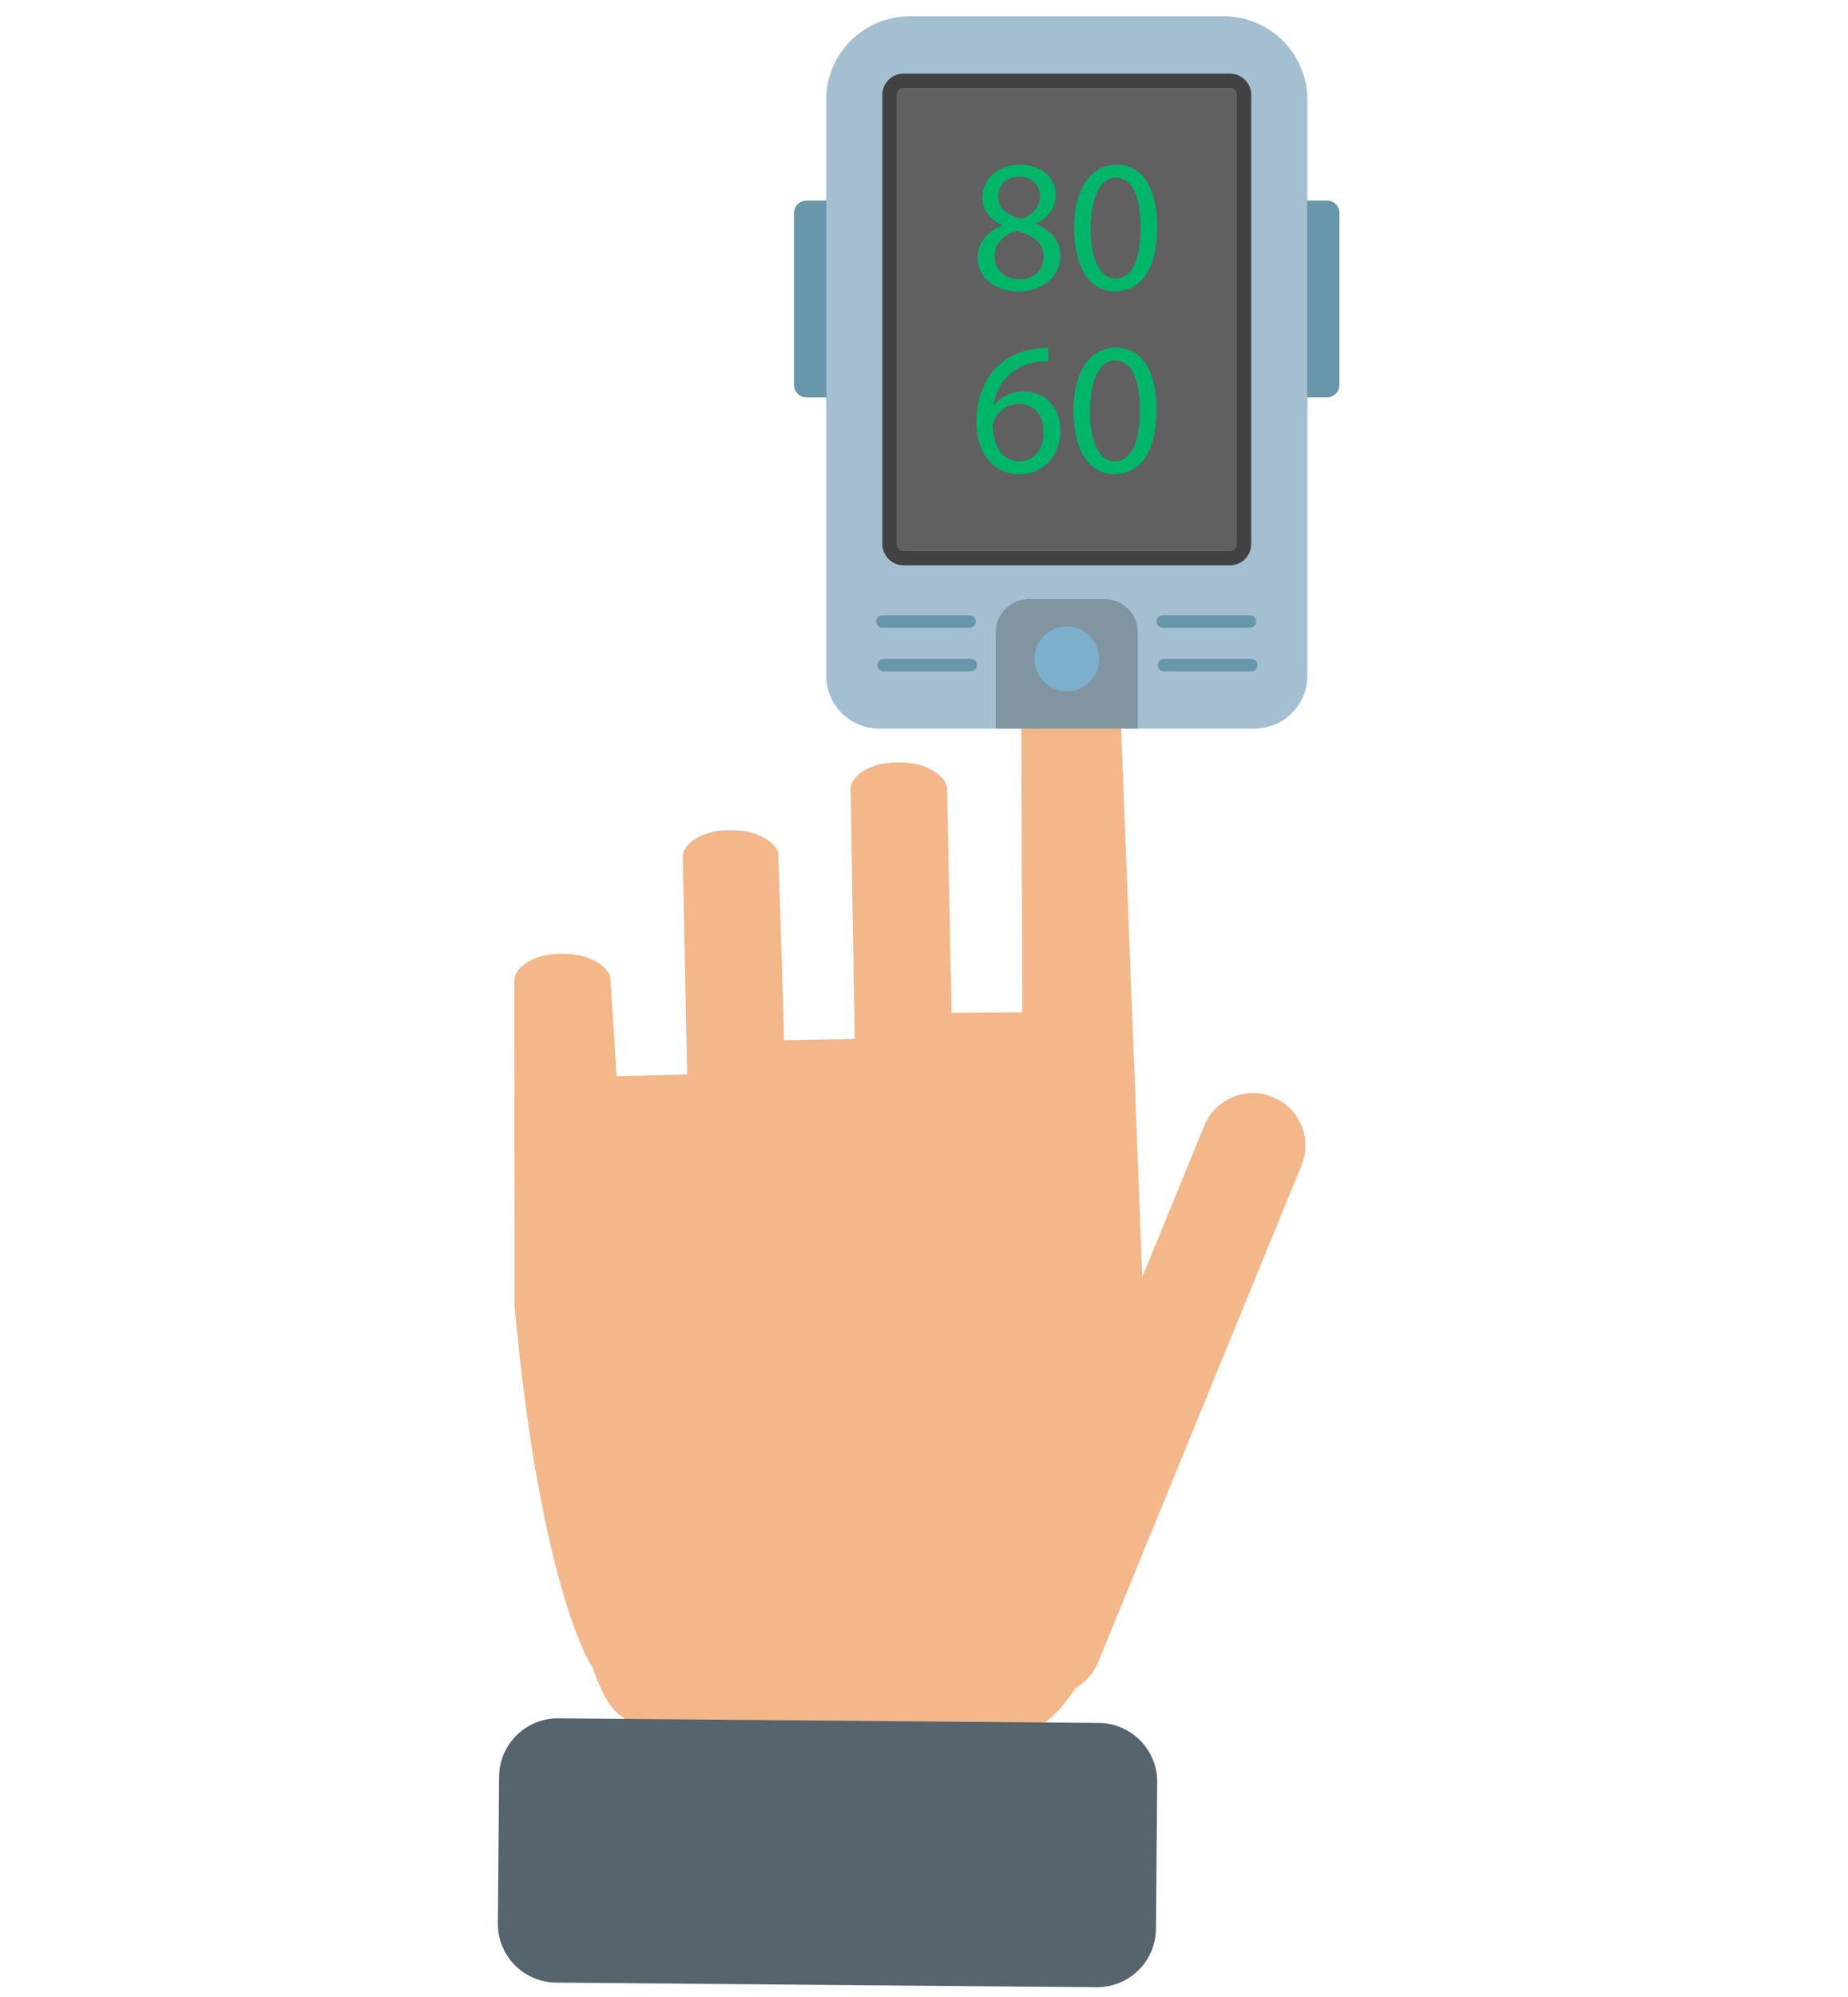 <?xml version="1.0" encoding="UTF-8" standalone="no"?>
<svg
   width="1000"
   zoomAndPan="magnify"
   viewBox="0 0 750 810"
   height="1080"
   preserveAspectRatio="xMidYMid"
   version="1.0"
   id="svg6314"
   sodipodi:docname="oxygen-level.svg"
   inkscape:version="1.2.1 (9c6d41e410, 2022-07-14)"
   xmlns:inkscape="http://www.inkscape.org/namespaces/inkscape"
   xmlns:sodipodi="http://sodipodi.sourceforge.net/DTD/sodipodi-0.dtd"
   xmlns="http://www.w3.org/2000/svg"
   xmlns:svg="http://www.w3.org/2000/svg">
  <sodipodi:namedview
     id="namedview6316"
     pagecolor="#ffffff"
     bordercolor="#000000"
     borderopacity="0.25"
     inkscape:showpageshadow="2"
     inkscape:pageopacity="0.0"
     inkscape:pagecheckerboard="0"
     inkscape:deskcolor="#d1d1d1"
     showgrid="false"
     inkscape:zoom="0.44378316"
     inkscape:cx="484.47084"
     inkscape:cy="665.86573"
     inkscape:window-width="1920"
     inkscape:window-height="991"
     inkscape:window-x="-9"
     inkscape:window-y="-9"
     inkscape:window-maximized="1"
     inkscape:current-layer="svg6314" />
  <defs
     id="defs6272">
    <clipPath
       id="6e432736e7">
      <path
         d="m 169.438,38.398 h 6.812 v 41.262 h -6.812 z m 0,0"
         clip-rule="nonzero"
         id="path6266" />
    </clipPath>
    <clipPath
       id="dadebce09d">
      <path
         d="M 0.008,356 H 138.227 v 56.348 H 0.008 Z m 0,0"
         clip-rule="nonzero"
         id="path6269" />
    </clipPath>
  </defs>
  <path
     fill="#f4b789"
     d="m 239.451,674.671 1.121,1.545 0.432,1.545 c 7.185,20.079 14.029,23.16 33.851,23.327 l 135.993,1.158 0.485,0.038 c 6.064,0.469 13.62,-0.999 23.69,-15.438 l 1.408,-2.014 1.991,-1.431 c 3.233,-2.324 5.739,-5.504 7.253,-9.199 l 82.526,-201.476 c 2.158,-5.262 2.135,-11.046 -0.068,-16.293 -2.196,-5.247 -6.314,-9.32 -11.576,-11.47 -5.27,-2.158 -11.054,-2.135 -16.308,0.068 -5.247,2.196 -9.32,6.307 -11.478,11.569 l -25.174,61.432 -10.637,-276.029 v -0.333 c 0.045,-5.095 -7.813,-10.865 -18.405,-10.955 l -2.18,-0.023 c -8.73,-0.076 -15.498,3.717 -17.769,7.783 -0.204,11.228 -0.121,64.302 0.25,158.048 0.045,11.258 0.053,13.711 0.045,14.105 l -28.71,0.167 -1.802,-90.559 c 0.045,-5.103 -7.813,-10.865 -18.398,-10.955 l -2.188,-0.023 c -10.501,-0.091 -18.421,5.459 -18.587,10.524 l 1.673,101.628 -28.71,0.545 c -0.197,-9.169 -1.863,-66.475 -2.392,-76.499 -1.832,-4.278 -8.82,-8.616 -17.928,-8.699 l -2.188,-0.015 c -10.486,-0.091 -18.398,5.444 -18.587,10.501 l 1.794,88.567 -28.702,0.734 c -0.106,-3.218 -2.006,-34.396 -2.567,-40.559 -1.552,-4.414 -8.646,-9.01 -18.08,-9.093 l -2.18,-0.015 c -10.562,-0.091 -18.504,5.512 -18.595,10.6 l 0.091,132.366 c 5.3,57.972 13.318,94.223 19.125,114.445 5.974,20.806 10.895,29.391 11.485,30.383"
     fill-opacity="1"
     fill-rule="nonzero"
     id="path6276"
     style="stroke-width:1.938" />
  <path
     fill="#a3bfd1"
     d="M 509.052,295.538 H 356.842 c -11.909,0 -21.555,-9.646 -21.555,-21.547 V 40.579 c 0,-18.761 15.218,-33.972 33.987,-33.972 h 127.347 c 18.776,0 33.994,15.21 33.994,33.972 v 233.411 c 0,11.902 -9.653,21.547 -21.563,21.547"
     fill-opacity="1"
     fill-rule="nonzero"
     id="path6278"
     style="stroke-width:1.938" />
  <path
     fill="#606060"
     d="m 366.752,223.37 c -1.499,0 -2.718,-1.211 -2.718,-2.71 V 38.49 c 0,-1.492 1.219,-2.703 2.718,-2.703 h 132.397 c 1.492,0 2.71,1.211 2.71,2.703 V 220.659 c 0,1.499 -1.219,2.71 -2.71,2.71 H 366.752"
     fill-opacity="1"
     fill-rule="nonzero"
     id="path6280"
     style="stroke-width:1.938" />
  <path
     fill="#424242"
     d="m 501.852,220.659 c 0,1.499 -1.211,2.71 -2.703,2.71 H 366.752 c -1.499,0 -2.718,-1.211 -2.718,-2.71 V 38.49 c 0,-1.492 1.219,-2.71 2.718,-2.71 h 132.397 c 1.492,0 2.703,1.219 2.703,2.71 z M 499.149,29.851 H 366.752 c -4.777,0 -8.654,3.869 -8.654,8.639 V 220.659 c 0,4.777 3.876,8.646 8.654,8.646 h 132.397 c 4.777,0 8.646,-3.869 8.646,-8.646 V 38.49 c 0,-4.77 -3.869,-8.639 -8.646,-8.639"
     fill-opacity="1"
     fill-rule="nonzero"
     id="path6282"
     style="stroke-width:1.938" />
  <path
     fill="#8095a0"
     d="m 461.763,295.538 h -57.624 v -39.09 c 0,-7.427 6.019,-13.439 13.446,-13.439 h 30.731 c 7.427,0 13.446,6.011 13.446,13.439 v 39.09"
     fill-opacity="1"
     fill-rule="nonzero"
     id="path6284"
     style="stroke-width:1.938" />
  <path
     fill="#7db0cc"
     d="m 446.09,267.252 c 0,7.253 -5.883,13.136 -13.144,13.136 -7.253,0 -13.144,-5.883 -13.144,-13.136 0,-7.253 5.89,-13.128 13.144,-13.128 7.261,0 13.144,5.875 13.144,13.128"
     fill-opacity="1"
     fill-rule="nonzero"
     id="path6286"
     style="stroke-width:1.938" />
  <path
     fill="#6896aa"
     d="m 393.478,254.623 h -35.38 c -1.393,0 -2.529,-1.128 -2.529,-2.521 0,-1.401 1.136,-2.529 2.529,-2.529 h 35.38 c 1.401,0 2.529,1.128 2.529,2.529 0,1.393 -1.128,2.521 -2.529,2.521"
     fill-opacity="1"
     fill-rule="nonzero"
     id="path6288"
     style="stroke-width:1.938" />
  <path
     fill="#6896aa"
     d="m 393.986,272.302 h -35.38 c -1.401,0 -2.529,-1.128 -2.529,-2.521 0,-1.393 1.128,-2.529 2.529,-2.529 h 35.38 c 1.401,0 2.529,1.136 2.529,2.529 0,1.393 -1.128,2.521 -2.529,2.521"
     fill-opacity="1"
     fill-rule="nonzero"
     id="path6290"
     style="stroke-width:1.938" />
  <path
     fill="#6896aa"
     d="m 507.296,254.623 h -35.388 c -1.393,0 -2.529,-1.128 -2.529,-2.521 0,-1.401 1.136,-2.529 2.529,-2.529 h 35.388 c 1.393,0 2.521,1.128 2.521,2.529 0,1.393 -1.128,2.521 -2.521,2.521"
     fill-opacity="1"
     fill-rule="nonzero"
     id="path6292"
     style="stroke-width:1.938" />
  <path
     fill="#6896aa"
     d="m 507.795,272.302 h -35.38 c -1.393,0 -2.529,-1.128 -2.529,-2.521 0,-1.393 1.136,-2.529 2.529,-2.529 h 35.38 c 1.401,0 2.529,1.136 2.529,2.529 0,1.393 -1.128,2.521 -2.529,2.521"
     fill-opacity="1"
     fill-rule="nonzero"
     id="path6294"
     style="stroke-width:1.938" />
  <g
     clip-path="url(#6e432736e7)"
     id="g6298"
     transform="matrix(1.938,0,0,1.938,202.034,6.903)">
    <path
       fill="#6896aa"
       d="m 173.656,79.594 h -4.184 V 38.418 h 4.184 c 1.434,0 2.598,1.164 2.598,2.594 v 35.992 c 0,1.43 -1.164,2.59 -2.598,2.59"
       fill-opacity="1"
       fill-rule="nonzero"
       id="path6296" />
  </g>
  <path
     fill="#6896aa"
     d="m 327.276,161.173 h 8.116 V 81.365 h -8.116 c -2.779,0 -5.027,2.256 -5.027,5.027 v 69.761 c 0,2.771 2.249,5.02 5.027,5.02"
     fill-opacity="1"
     fill-rule="nonzero"
     id="path6300"
     style="stroke-width:1.938" />
  <path
     fill="#00b769"
     d="m 405.047,79.601 c 0,4.959 3.74,7.632 9.472,9.161 4.278,-1.446 7.564,-4.505 7.564,-9.01 0,-3.975 -2.362,-8.094 -8.404,-8.094 -5.58,0 -8.631,3.664 -8.631,7.942 z m 18.489,24.818 c 0,-6.034 -4.202,-8.934 -10.925,-10.849 -5.807,1.688 -8.942,5.504 -8.942,10.236 -0.227,5.042 3.589,9.472 9.933,9.472 6.034,0 9.933,-3.748 9.933,-8.858 z m -26.749,0.303 c 0,-6.261 3.748,-10.69 9.858,-13.287 l -0.076,-0.227 c -5.497,-2.597 -7.866,-6.875 -7.866,-11.152 0,-7.866 6.647,-13.212 15.362,-13.212 9.63,0 14.438,6.034 14.438,12.22 0,4.202 -2.059,8.707 -8.177,11.607 v 0.235 c 6.193,2.438 10.009,6.791 10.009,12.826 0,8.631 -7.405,14.431 -16.884,14.431 -10.395,0 -16.664,-6.186 -16.664,-13.439"
     fill-opacity="1"
     fill-rule="nonzero"
     id="path6302"
     style="stroke-width:1.938" />
  <path
     fill="#00b769"
     d="m 442.645,92.73 c 0,12.909 3.975,20.238 10.085,20.238 6.882,0 10.168,-8.018 10.168,-20.692 0,-12.22 -3.134,-20.238 -10.092,-20.238 -5.883,0 -10.16,7.177 -10.16,20.692 z m 26.976,-0.757 c 0,16.876 -6.269,26.189 -17.27,26.189 -9.706,0 -16.278,-9.085 -16.429,-25.507 0,-16.641 7.177,-25.81 17.27,-25.81 10.463,0 16.429,9.32 16.429,25.129"
     fill-opacity="1"
     fill-rule="nonzero"
     id="path6304"
     style="stroke-width:1.938" />
  <path
     fill="#00b769"
     d="m 423.559,175.194 c 0,-7.094 -4.051,-11.372 -10.244,-11.372 -4.051,0 -7.791,2.514 -9.63,6.11 -0.454,0.757 -0.757,1.749 -0.757,2.975 0.151,8.177 3.899,14.203 10.925,14.203 5.807,0 9.706,-4.808 9.706,-11.917 z m 1.908,-28.634 c -1.37,-0.076 -3.134,0 -5.042,0.31 -10.547,1.749 -16.127,9.464 -17.27,17.633 h 0.227 c 2.37,-3.127 6.496,-5.724 12,-5.724 8.79,0 14.976,6.337 14.976,16.036 0,9.085 -6.186,17.489 -16.505,17.489 -10.622,0 -17.573,-8.253 -17.573,-21.154 0,-9.774 3.513,-17.489 8.404,-22.38 4.126,-4.043 9.631,-6.564 15.892,-7.321 1.991,-0.31 3.672,-0.386 4.891,-0.386 v 5.497"
     fill-opacity="1"
     fill-rule="nonzero"
     id="path6306"
     style="stroke-width:1.938" />
  <path
     fill="#00b769"
     d="m 442.358,166.874 c 0,12.909 3.975,20.245 10.085,20.245 6.882,0 10.168,-8.025 10.168,-20.7 0,-12.22 -3.134,-20.238 -10.092,-20.238 -5.883,0 -10.16,7.177 -10.16,20.692 z m 26.976,-0.757 c 0,16.876 -6.269,26.189 -17.27,26.189 -9.706,0 -16.278,-9.085 -16.429,-25.507 0,-16.641 7.177,-25.81 17.27,-25.81 10.471,0 16.429,9.32 16.429,25.129"
     fill-opacity="1"
     fill-rule="nonzero"
     id="path6308"
     style="stroke-width:1.938" />
  <g
     clip-path="url(#dadebce09d)"
     id="g6312"
     transform="matrix(1.938,0,0,1.938,202.034,6.903)">
    <path
       fill="#55646d"
       d="m 12.223,411.383 113.172,0.965 c 6.805,0.059 12.367,-5.406 12.426,-12.203 l 0.262,-30.695 c 0.059,-6.797 -5.41,-12.355 -12.215,-12.414 L 12.695,356.07 c -6.805,-0.059 -12.367,5.406 -12.426,12.207 l -0.262,30.691 c -0.059,6.797 5.41,12.359 12.215,12.414"
       fill-opacity="1"
       fill-rule="nonzero"
       id="path6310" />
  </g>
</svg>
